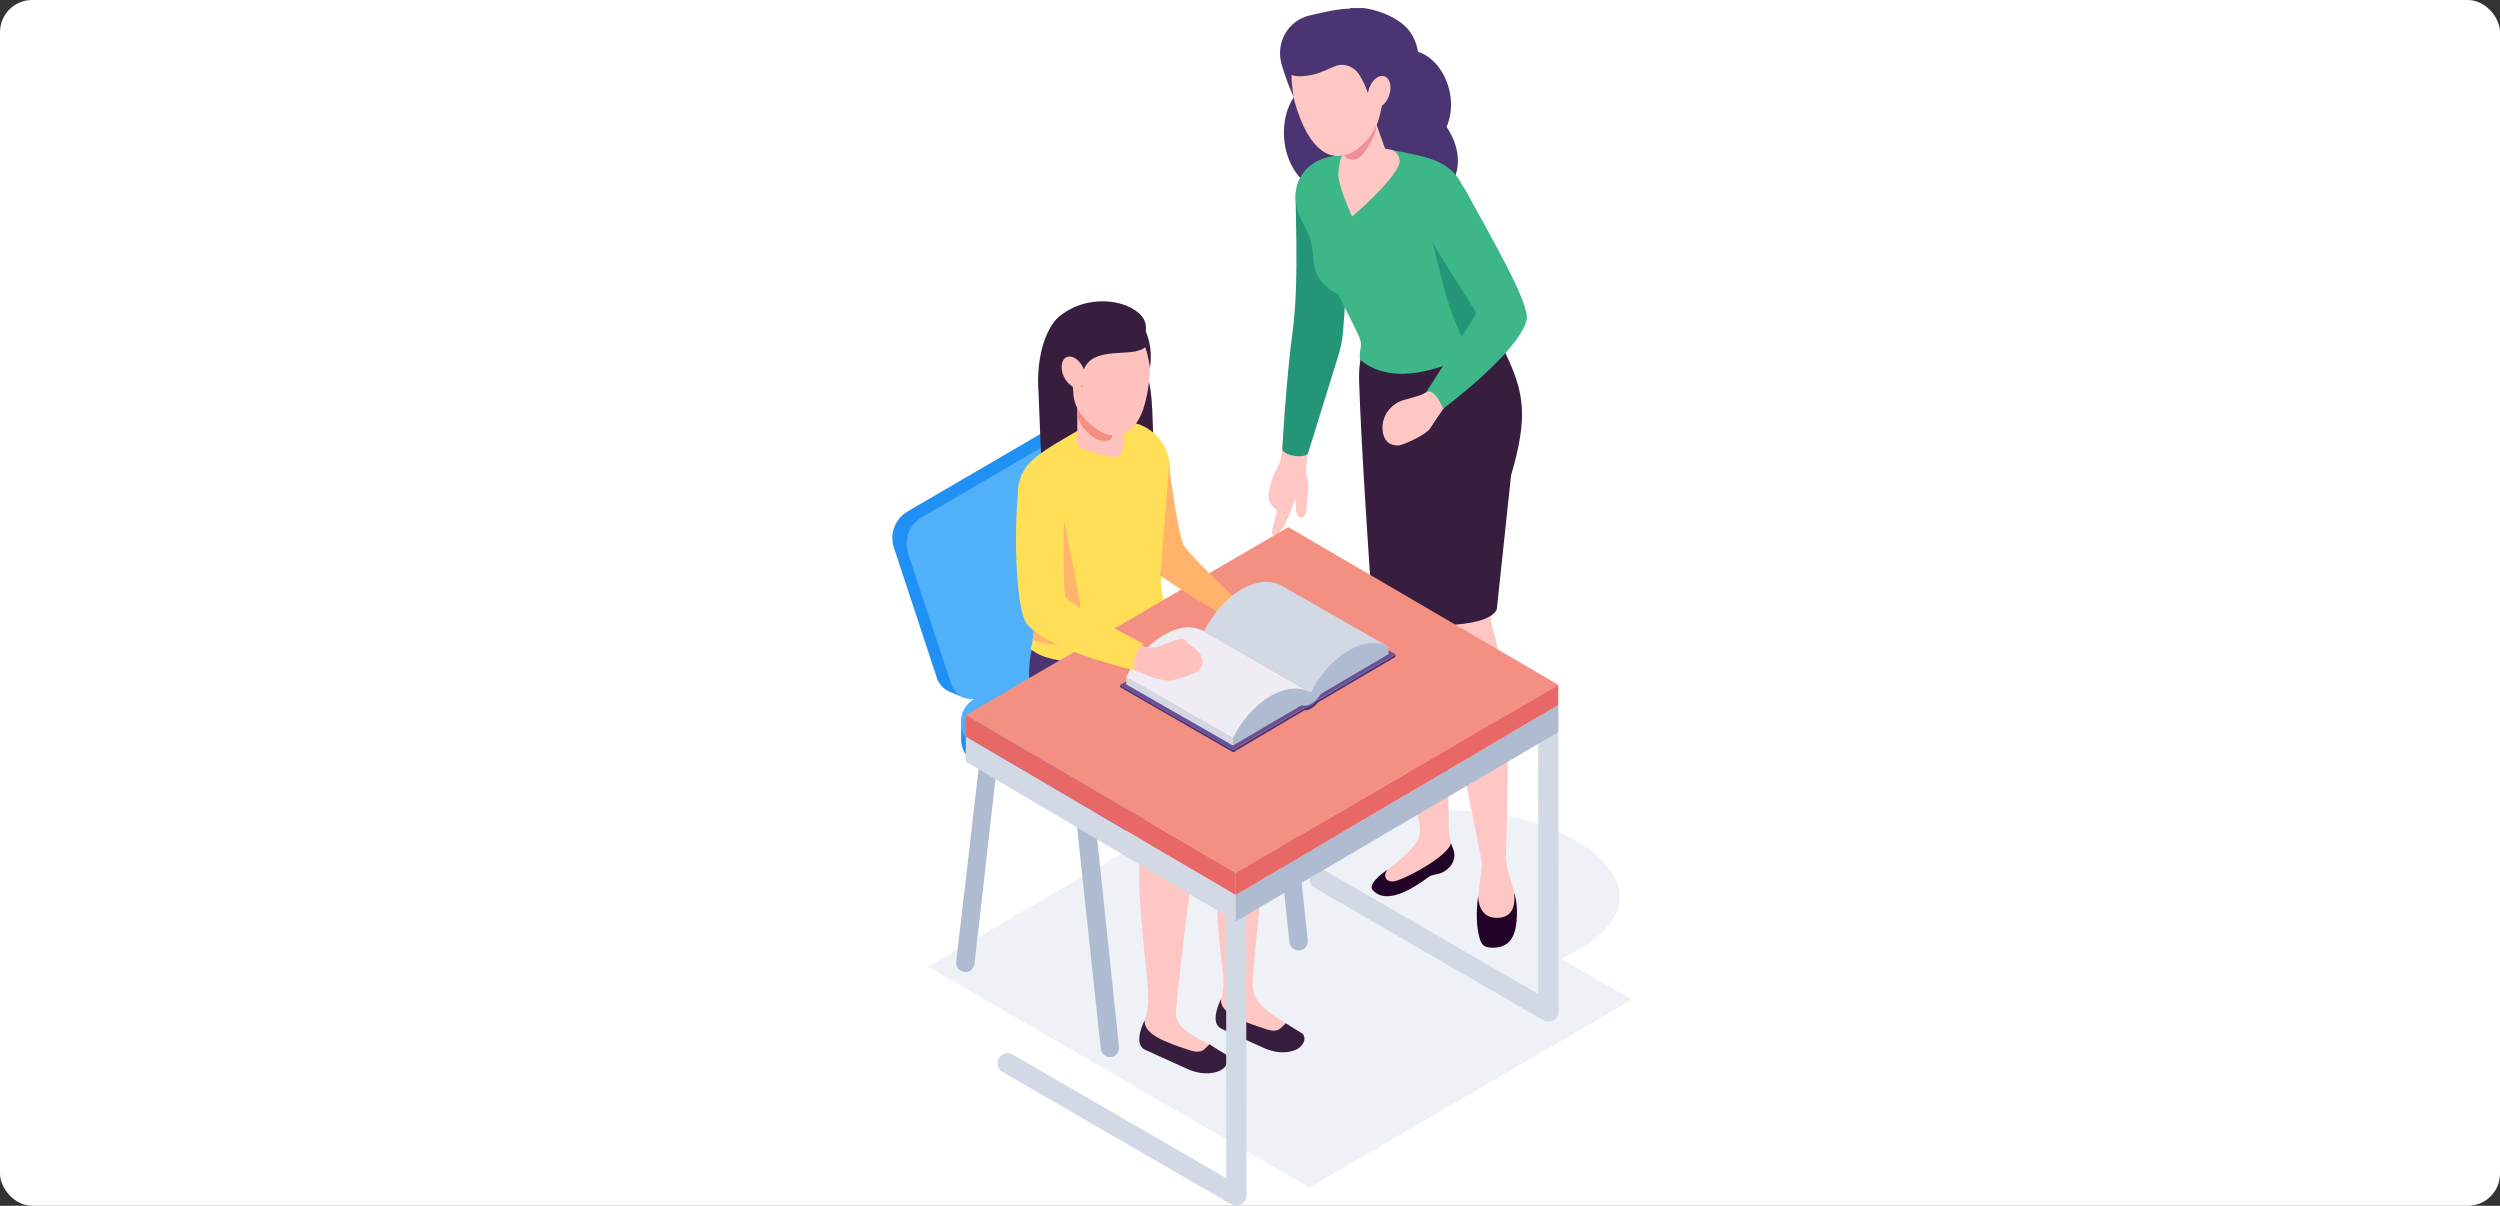 <svg width="311" height="150" viewBox="0 0 311 150" fill="none" xmlns="http://www.w3.org/2000/svg">
<rect x="0" y="0" width="311" height="150" fill="#333333" stroke="none"/>
<rect width="311" height="150" rx="4" fill="white"/>
<g clip-path="url(#clip0)">
<path d="M194.142 119.241C198.34 117.477 201.061 114.86 201.437 112.213C201.814 109.567 199.845 107.391 198.137 106.009C194.171 102.833 187.629 100.862 180.681 100.804C176.107 100.745 171.793 101.509 168.146 102.98C167.741 103.156 167.364 103.333 166.988 103.509L155.553 96.863L115.43 120.241L162.877 147.736L203 124.358L194.142 119.241Z" fill="#EEF1F5"/>
<path d="M164.18 49.432C164.209 50.167 162.211 57.018 162.501 58.959L162.674 59.665C162.761 60.018 162.79 60.4 162.761 60.753L162.501 63.488C162.53 63.811 162.298 64.487 161.806 64.37C161.545 64.311 161.256 63.958 161.227 63.517C161.227 63.135 161.14 61.959 161.14 61.959C161.14 61.959 159.519 67.163 158.332 66.516C157.927 66.311 158.911 64.076 158.853 63.429C158.853 63.429 158.708 63.311 158.506 63.164C158.129 62.87 157.898 62.459 157.811 61.988C157.637 61.37 158.216 59.694 158.216 59.694C158.448 58.989 158.824 58.342 159.142 57.695C159.75 56.371 159.693 50.725 159.924 49.902C160.735 50.314 163.398 49.461 164.18 49.432Z" fill="#FEC7C4"/>
<path d="M159.519 55.812C159.519 56.724 162.616 57.165 162.761 56.253L166.495 44.226C166.785 43.256 166.987 42.285 167.074 41.256C167.566 35.787 167.653 27.994 167.624 26.73C167.624 26.494 167.653 26.259 167.682 26.024L161.227 23.789C160.995 24.377 161.719 34.522 160.792 41.315C160.04 46.696 159.519 55.812 159.519 55.812Z" fill="#249677"/>
<path d="M159.721 16.262C159.808 12.38 162.269 9.557 165.222 9.91C165.54 9.94 165.858 10.028 166.148 10.146C167.74 10.704 169.043 12.175 169.767 14.056C170.114 13.527 170.548 13.057 171.127 12.704C171.185 12.675 171.243 12.645 171.301 12.616C171.272 12.498 171.272 12.38 171.243 12.263C171.156 11.469 171.214 10.704 171.359 9.999C170.374 9.587 169.419 8.852 168.695 7.852C167.074 5.617 167.277 2.912 169.101 1.794C169.303 1.677 167.827 1.03 167.827 1.03C169.882 0.589 173.906 1.882 175.354 3.882C175.933 4.705 176.28 5.588 176.396 6.44C178.48 7.087 180.188 9.44 180.478 12.292C180.593 13.586 180.391 14.792 179.957 15.791C182.07 18.879 181.78 22.555 179.262 24.025C178.364 24.555 177.293 24.76 176.222 24.613C174.167 24.407 172.025 23.143 170.548 21.114C170.317 20.791 170.114 20.438 169.94 20.114C169.101 22.614 167.132 24.202 164.874 23.907C163.832 23.79 162.877 23.261 162.095 22.496C160.619 21.114 159.663 18.791 159.721 16.262Z" fill="#4A3572"/>
<path d="M171.417 109.126C171.041 109.537 170.317 110.243 170.78 110.743C172.025 112.066 174.196 111.713 177.757 109.067C178.191 108.743 178.828 108.861 179.523 108.479C180.131 108.155 180.623 107.655 180.826 107.008C181.028 106.42 180.884 106.038 180.884 106.038C180.884 105.832 180.739 105.538 180.594 105.156C180.565 105.068 180.536 104.979 180.507 104.862C180.218 103.921 180.218 102.597 180.218 102.597C180.218 102.597 180.16 81.278 178.249 73.074L179.928 55.43L169.651 53.695L170.983 73.368C170.983 73.368 176.57 101.715 176.657 103.244C176.773 105.009 174.167 107.008 172.575 108.214C172.025 108.626 171.562 108.949 171.417 109.126Z" fill="#FEC7C4"/>
<path d="M187.89 56.371L185.342 74.573L185.516 77.543C188.382 86.748 187.426 99.921 187.34 106.332C187.311 108.861 188.729 110.39 188.729 114.036C188.729 115.889 187.919 117.888 185.66 117.83C183.374 117.771 183.692 111.772 184.3 108.243C184.387 107.773 184.358 107.302 184.271 106.861L179.031 80.866L178.018 78.867C177.786 78.19 177.642 77.514 177.642 76.779V55.812L187.89 56.371Z" fill="#FEC7C4"/>
<path d="M183.894 111.36C183.894 111.36 183.72 114.183 186.21 114.183C188.091 114.183 188.555 112.772 188.352 111.066C188.989 112.831 188.613 115.301 188.439 115.86C188.034 117.212 187.165 117.947 185.515 117.889C184.791 117.859 184.328 117.683 184.068 116.742C183.662 115.36 183.604 113.389 183.894 111.36Z" fill="#220428"/>
<path d="M170.781 110.743C172.026 112.066 174.197 111.713 177.757 109.066C178.192 108.743 178.829 108.861 179.523 108.478C180.131 108.155 180.623 107.655 180.826 107.008C181.029 106.42 180.884 106.038 180.884 106.038C180.884 105.832 180.739 105.538 180.594 105.155C180.566 105.067 180.537 104.979 180.508 104.861C180.218 106.537 174.341 109.625 173.299 109.654C172.286 109.684 172.055 108.861 172.605 108.184C172.026 108.625 171.562 108.949 171.418 109.125C171.041 109.507 170.318 110.243 170.781 110.743Z" fill="#220428"/>
<path d="M169.072 47.374C169.304 55.461 170.606 74.074 170.606 74.074C171.33 77.868 180.796 78.485 184.647 77.015C184.791 76.956 184.907 76.897 185.023 76.839C185.66 76.544 186.094 76.162 186.21 75.721L187.976 59.136C190.147 51.726 189.568 48.844 187.368 44.11C187.368 44.11 187.223 43.845 187.02 43.463L186.21 43.316C186.152 43.286 170.751 40.316 170.751 40.316C169.564 42.492 168.985 44.904 169.072 47.374Z" fill="#371D3E"/>
<path d="M168.87 41.434C169.015 41.757 169.159 42.08 169.246 42.404C169.507 43.227 168.754 44.462 169.449 44.962C173.502 48.02 179.35 45.874 182.852 44.08C184.647 43.139 185.834 42.316 185.834 42.316C184.734 41.345 183.895 40.11 183.373 38.758C183.171 38.169 182.997 37.581 182.91 36.993C182.881 36.758 182.852 36.523 182.823 36.317C182.794 36.023 182.794 35.729 182.794 35.435L182.881 32.288L182.389 24.143C181.144 20.673 178.915 19.82 175.412 19.114C175.065 19.026 174.689 18.967 174.283 18.879L168.899 17.879C168.638 17.85 167.307 19.379 167.046 19.379C166.438 19.35 165.859 19.408 165.309 19.526C162.385 20.173 160.214 22.849 161.575 26.701L162.501 28.554C163.022 29.583 163.341 30.7 163.341 31.877C163.341 32.465 163.428 33.053 163.63 33.611C164.122 35.023 165.193 36.052 166.467 36.581L168.233 40.14L168.87 41.434Z" fill="#3EB788"/>
<path d="M180.362 38.257C181.086 40.433 182.07 42.315 182.823 44.079C184.618 43.138 185.804 42.315 185.804 42.315C184.704 41.344 184.299 39.815 183.778 38.463C183.575 37.874 182.996 37.581 182.881 36.963L177.496 27.994C178.654 31.229 179.146 34.581 180.362 38.257Z" fill="#249677"/>
<path d="M166.495 21.496C166.351 22.937 168.203 26.936 168.203 26.936C168.203 26.936 172.922 22.966 173.993 20.584C174.369 19.761 173.848 18.761 172.951 18.614L169.072 17.908C168.724 17.996 168.261 18.085 167.943 18.173C166.727 19.026 166.611 20.29 166.495 21.496Z" fill="#FEC7C4"/>
<path d="M164.816 12.97L167.682 21.056C167.827 21.439 168.29 21.674 168.985 21.674C170.201 21.674 171.706 21.027 172.343 20.174C172.604 19.851 172.662 19.527 172.575 19.262L169.709 11.176L164.816 12.97Z" fill="#FEC7C4"/>
<path d="M164.932 13.323L166.929 18.91C167.277 19.881 168.521 20.204 169.245 19.469C170.056 18.645 170.635 17.646 171.011 16.616C171.214 16.058 171.214 15.411 171.011 14.852L169.824 11.529L164.932 13.323Z" fill="#EF8F9B"/>
<path d="M162.674 16.674C164.903 20.438 167.711 19.85 169.767 17.733C172.083 15.351 172.604 11.41 171.909 8.911C170.867 5.117 167.711 3.529 164.614 4.412C157.55 6.441 161.893 15.38 162.674 16.674Z" fill="#FEC7C4"/>
<path d="M170.172 1.471C168.03 0.589 165.222 1.413 162.964 1.913C160.185 2.53 158.622 5.382 159.461 8.117C159.924 9.588 160.445 11.087 160.938 12.058C160.938 12.058 160.648 10.617 160.677 9.323C160.677 9.323 161.256 9.676 163.051 9.352C164.238 9.117 165.193 8.588 166.09 8.235C167.191 7.794 168.435 8.264 169.072 9.264C169.535 9.999 170.028 10.999 170.259 11.911C170.259 11.911 170.375 11.234 170.607 10.558C170.838 9.94 171.88 9.264 172.112 9.588C172.72 10.44 171.446 15.145 171.446 15.145C175.904 11.058 173.588 2.912 170.172 1.471Z" fill="#4A3572"/>
<path d="M170.317 10.999C169.941 12.087 170.201 13.146 170.896 13.381C171.591 13.616 172.43 12.94 172.807 11.881C173.183 10.793 172.922 9.735 172.228 9.499C171.533 9.264 170.693 9.911 170.317 10.999Z" fill="#FEC7C4"/>
<path d="M180.709 49.256C180.681 49.315 180.623 49.344 180.594 49.403C180.304 49.756 178.857 51.814 177.901 53.314C177.409 54.079 174.543 55.372 174.051 55.402C172.691 55.49 172.17 54.667 172.025 53.755C171.735 51.991 172.864 50.315 174.543 49.785C175.933 49.344 177.438 49.197 177.93 48.197C178.075 47.874 178.423 47.933 178.538 47.639L180.709 49.256Z" fill="#FEC7C4"/>
<path d="M177.381 48.843C178.133 48.196 179.147 49.813 179.523 50.843C179.523 50.843 188.874 43.903 189.916 39.815C190.437 37.786 184.792 28.317 182.36 23.73C181.578 22.23 179.668 21.701 178.249 22.613C176.976 23.436 175.818 25.759 176.483 27.141C177.989 30.2 182.939 37.61 183.547 38.786C183.634 38.933 183.576 39.109 183.489 39.257C183.113 39.933 177.381 48.843 177.381 48.843Z" fill="#3EB788"/>
<path d="M135.404 98.716L123.796 91.835C123.477 91.629 123.072 91.629 122.725 91.776C122.377 91.952 122.146 92.276 122.088 92.658L118.961 119.564C118.903 119.888 118.99 120.182 119.164 120.447C119.338 120.682 119.627 120.858 119.917 120.917C120.235 120.976 120.524 120.888 120.756 120.711C121.017 120.535 121.161 120.241 121.219 119.947L124.085 94.746L133.725 100.45L136.939 130.503C137.025 131.091 137.518 131.503 138.068 131.503C138.125 131.503 138.154 131.503 138.212 131.503C138.849 131.415 139.283 130.827 139.197 130.18L135.983 99.568C135.925 99.215 135.723 98.892 135.404 98.716Z" fill="#AFBBD1"/>
<path d="M159.432 86.307C159.374 85.954 159.171 85.63 158.882 85.454L147.273 78.573C146.955 78.367 146.55 78.367 146.202 78.514C145.855 78.69 145.623 79.014 145.565 79.396L142.439 106.303C142.381 106.626 142.468 106.92 142.641 107.185C142.815 107.42 143.105 107.596 143.394 107.655C143.713 107.714 144.002 107.626 144.234 107.449C144.494 107.273 144.639 106.979 144.697 106.685L147.563 81.484L157.203 87.189L160.416 117.242C160.503 117.83 160.995 118.241 161.545 118.241C161.603 118.241 161.632 118.241 161.69 118.241C162.327 118.153 162.761 117.565 162.674 116.918L159.432 86.307Z" fill="#AFBBD1"/>
<path d="M140.007 71.221L134.536 55.077C134.449 54.783 134.333 54.548 134.188 54.313L134.622 53.931L132.915 53.254C132.046 52.931 131.178 52.96 130.425 53.401L112.882 63.634C111.405 64.517 110.682 66.281 111.145 67.957L116.5 84.189C116.732 85.042 117.34 85.659 118.035 86.012C118.122 86.071 118.151 86.071 118.179 86.071L120.032 86.836L120.148 86.101C120.293 86.042 120.466 85.983 120.611 85.895L138.27 75.603C139.775 74.721 140.499 72.897 140.007 71.221Z" fill="#2190F4"/>
<path d="M140.037 76.307L122.378 86.599C120.786 87.54 118.759 86.688 118.267 84.894L112.911 68.691C112.448 67.015 113.172 65.221 114.648 64.368L132.191 54.135C133.784 53.194 135.781 54.018 136.302 55.811L141.774 71.955C142.266 73.602 141.542 75.425 140.037 76.307Z" fill="#50B1F9"/>
<path d="M161.632 88.687V86.775L160.764 86.717C160.561 86.481 160.301 86.276 160.011 86.099L146.492 78.159C144.465 76.983 141.976 76.983 139.949 78.159L121.19 89.099C120.727 89.363 120.38 89.716 120.119 90.128L119.569 90.01V91.98C119.569 93.098 120.119 94.215 121.219 94.862L134.739 102.802C136.765 103.978 139.255 103.978 141.281 102.802L160.04 91.863C161.198 91.186 161.719 89.922 161.632 88.687Z" fill="#2190F4"/>
<path d="M160.011 83.953L146.492 76.013C144.465 74.837 141.976 74.837 139.949 76.013L121.19 86.952C118.99 88.216 118.99 91.422 121.19 92.716L134.709 100.655C136.736 101.831 139.225 101.831 141.252 100.655L160.011 89.716C162.182 88.452 162.182 85.246 160.011 83.953Z" fill="#50B1F9"/>
<path d="M143.307 50.491C143.104 45.374 140.875 41.287 138.328 41.404C137.864 41.434 137.401 41.581 136.996 41.875C136.07 39.905 134.767 38.67 133.377 38.729C130.83 38.846 128.948 43.081 129.151 48.197C129.151 48.315 129.18 48.403 129.18 48.521L129.643 60.107C129.73 62.165 131.93 63.43 133.696 62.4L141.107 58.166C142.612 57.313 143.509 55.666 143.452 53.902L143.336 50.814C143.307 50.697 143.307 50.609 143.307 50.491Z" fill="#371D3E"/>
<path d="M161.748 128.593C161.719 128.563 161.69 128.534 161.604 128.475C161.575 128.446 161.546 128.416 161.517 128.387C161.488 128.357 161.459 128.357 161.43 128.328C161.401 128.299 161.343 128.269 161.285 128.24C161.256 128.21 161.198 128.181 161.169 128.152C161.14 128.122 161.082 128.093 161.054 128.063C161.025 128.034 160.967 128.004 160.938 127.975C160.677 127.769 160.359 127.563 160.011 127.328C159.606 127.034 157.782 126.093 156.653 124.77C156.045 124.064 155.785 123.094 155.843 122.153C156.103 118.006 157.261 106.597 157.956 101.127C158.245 98.775 158.303 96.422 158.188 94.07C158.043 90.835 148.895 82.602 145.363 79.72L145.161 79.543V79.367C144.929 78.897 143.771 77.309 142.352 77.309C140.818 77.338 138.821 77.426 136.331 77.573L137.055 81.573V81.661L137.952 86.719L145.334 92.07L147.94 93.835L152.05 96.628V96.952V97.04C150.371 103.421 151.5 116.271 152.137 121.065C152.282 122.182 152.224 123.3 151.877 124.358C151.616 125.182 151.385 126.034 151.414 126.711C151.385 126.858 151.414 127.005 151.414 127.152C151.471 127.534 151.703 127.857 152.05 128.004L157.261 130.386C157.869 130.651 158.506 130.857 159.143 130.886C159.346 130.886 159.548 130.886 159.722 130.886C159.809 130.886 159.867 130.886 159.953 130.857C160.011 130.857 160.04 130.857 160.098 130.827C160.243 130.798 160.388 130.769 160.503 130.739C160.532 130.739 160.59 130.71 160.619 130.71C160.764 130.68 160.909 130.622 161.054 130.563C161.835 130.151 162.356 129.328 161.748 128.593Z" fill="#FEC7C4"/>
<path d="M152.08 128.033L157.262 130.386C157.87 130.651 159.52 131.268 161.141 130.621C161.893 130.327 162.675 129.357 162.038 128.592C162.038 128.592 160.301 127.533 159.954 127.298C159.925 127.328 159.664 127.592 159.375 127.857C158.941 128.298 158.304 128.269 157.696 128.092C154.222 126.975 151.819 126.034 151.877 124.299C150.459 127.416 151.732 127.857 152.08 128.033Z" fill="#371D3E"/>
<path d="M152.224 131.211C152.195 131.181 152.166 131.152 152.079 131.093C152.05 131.064 152.021 131.034 151.992 131.005C151.964 130.976 151.935 130.976 151.906 130.946C151.877 130.917 151.819 130.887 151.761 130.858C151.732 130.829 151.674 130.799 151.645 130.77C151.616 130.74 151.558 130.711 151.529 130.682C151.5 130.652 151.442 130.623 151.413 130.593C151.153 130.388 150.835 130.182 150.487 129.946C149.937 129.535 146.174 128.27 146.29 126.006C146.521 121.595 149.416 99.982 149.416 99.982C149.532 99.217 149.619 98.482 149.677 97.776C149.763 96.924 149.127 95.424 147.94 93.748C147.534 93.189 147.071 92.601 146.55 91.983C145.942 91.278 145.363 90.601 144.871 89.925C142.179 86.396 139.602 83.073 139.863 81.044C139.863 81.015 139.863 80.986 139.863 80.956C139.66 81.044 139.4 81.132 139.197 81.221C138.792 81.368 138.473 81.485 138.242 81.574C137.981 81.662 137.807 81.691 137.634 81.691L137.373 81.662L137.228 81.574C137.171 81.544 137.084 81.485 137.026 81.485C136.939 81.456 136.852 81.427 136.736 81.427C136.534 81.427 136.273 81.485 136.013 81.544C135.694 81.632 135.318 81.721 134.884 81.75C134.015 81.75 133.031 81.397 131.96 80.986C131.004 80.633 129.991 80.25 129.094 80.162V80.28C127.733 85.132 129.267 89.601 133.407 92.895L142.845 100.041V100.629C140.529 106.186 142.41 117.596 142.816 123.124C142.902 124.389 142.816 125.683 142.41 126.888C142.15 127.712 141.918 128.594 141.947 129.241C141.918 129.388 141.947 129.535 141.947 129.682C142.005 130.064 142.237 130.388 142.584 130.535L147.795 132.916C148.403 133.181 149.04 133.387 149.677 133.416C149.879 133.416 150.082 133.416 150.256 133.416C150.342 133.416 150.4 133.416 150.487 133.387C150.545 133.387 150.574 133.387 150.632 133.358C150.777 133.328 150.921 133.299 151.037 133.269C151.066 133.269 151.124 133.24 151.153 133.24C151.298 133.21 151.442 133.152 151.587 133.093C152.34 132.769 152.861 131.946 152.224 131.211Z" fill="#FEC7C4"/>
<path d="M142.584 130.653L147.766 133.005C148.373 133.27 150.024 133.887 151.645 133.24C152.397 132.946 153.179 131.976 152.542 131.211C152.542 131.211 150.805 130.153 150.458 129.917C150.429 129.947 150.168 130.211 149.879 130.476C149.445 130.917 148.808 130.888 148.2 130.711C144.726 129.594 142.323 128.653 142.381 126.918C140.963 130.035 142.236 130.505 142.584 130.653Z" fill="#371D3E"/>
<path d="M146.375 78.897C146.375 78.662 143.538 76.633 143.538 76.633C141.628 76.662 139.167 76.809 136.793 76.927L137.546 81.073C136.678 80.514 135.867 81.161 134.941 81.161C133.291 81.191 130.685 79.456 128.601 79.573L128.514 80.162C127.066 85.366 128.861 90.101 133.059 93.424L141.107 98.775C144.089 99.334 157.752 93.306 157.376 91.483C156.334 86.337 146.375 78.897 146.375 78.897Z" fill="#4A3572"/>
<path d="M146.376 78.896C145.391 79.719 141.599 81.719 138.415 82.131C137.141 82.278 135.954 82.366 134.825 82.366C131.785 82.366 129.412 81.807 128.225 80.749C128.312 80.396 128.398 80.043 128.456 79.69C128.601 78.808 128.688 77.896 128.659 77.014L128.601 75.514L128.746 71.104L128.833 68.604L126.604 61.605C126.604 58.312 128.456 56.959 131.206 55.254C131.409 55.136 131.641 54.989 131.872 54.871C131.93 54.842 131.988 54.783 132.046 54.754L134.304 53.431L136.215 52.284C136.446 52.196 138.009 53.048 138.212 52.989C138.733 52.754 139.312 52.607 139.862 52.548C142.439 52.284 145.565 54.783 145.565 58.371L144.523 71.192C144.06 75.103 146.376 78.896 146.376 78.896Z" fill="#FFDF57"/>
<path d="M133.985 54.197L134.014 54.109V46.934H138.849V53.815C138.849 53.815 139.138 53.903 139.283 53.962C140.238 54.373 139.659 56.373 139.283 56.667C138.675 57.138 136.648 56.49 134.883 55.932C134.159 55.726 133.754 54.932 133.985 54.197Z" fill="#FFC1BB"/>
<path d="M135.693 80.162C133.03 80.692 129.961 80.074 128.456 79.633C128.601 78.751 128.688 77.839 128.659 76.957L128.601 75.457L128.746 71.046L131.843 62.254L134.275 74.428L134.738 78.839C134.767 78.868 135.693 80.162 135.693 80.162Z" fill="#FFB36B"/>
<path d="M138.761 51.226L138.356 54.343C138.24 54.931 137.024 55.079 136.156 54.49C134.824 53.608 134.014 52.403 134.014 51.109V48.639L138.761 51.226Z" fill="#F49082"/>
<path d="M142.178 51.02C140.759 54.813 138.241 54.755 136.128 53.167C134.709 52.079 133.551 50.638 133.522 48.815C133.493 47.638 132.856 46.433 132.972 45.492C133.319 41.875 135.867 39.905 138.704 40.199C145.131 40.846 142.641 49.697 142.178 51.02Z" fill="#FFC1BB"/>
<path d="M131.756 39.405C134.969 36.641 140.036 37.082 142.004 39.287C142.467 39.816 142.641 40.522 142.525 41.228C142.525 41.228 143.48 43.081 143.046 45.786C143.046 45.786 142.901 44.374 142.467 43.198C142.149 43.463 141.715 43.61 141.165 43.727C138.675 44.169 134.188 43.228 134.622 48.109C134.622 48.109 134.13 47.903 133.725 47.344C133.348 46.845 132.19 46.55 132.075 46.903C131.785 47.844 133.956 51.902 133.956 51.902C128.659 49.52 129.035 41.728 131.756 39.405Z" fill="#371D3E"/>
<path d="M134.738 45.727C135.201 46.757 135.056 47.845 134.39 48.139C133.725 48.462 132.827 47.874 132.335 46.845C131.872 45.816 132.017 44.728 132.683 44.434C133.348 44.139 134.246 44.698 134.738 45.727Z" fill="#FFC1BB"/>
<path d="M155.031 109.273C155.06 108.597 154.568 108.009 153.902 107.95C153.208 107.891 152.6 108.391 152.542 109.097C152.542 109.185 152.513 110.097 152.542 146.56L125.967 131.181C125.127 130.681 124.085 131.298 124.085 132.269C124.085 132.71 124.317 133.151 124.722 133.357L152.658 149.53C152.745 149.589 152.831 149.618 152.947 149.648C153.005 149.706 153.092 149.795 153.179 149.824C154.018 150.324 155.06 149.706 155.06 148.736V148.001C155.031 134.768 155.031 110.126 155.031 109.273Z" fill="#D2D9E5"/>
<path d="M193.852 88.336C193.881 87.659 193.389 87.071 192.723 87.013C192.028 86.954 191.42 87.454 191.362 88.159C191.362 88.248 191.333 87.189 191.362 123.652L164.787 108.273C163.947 107.773 162.905 108.391 162.905 109.361C162.905 109.802 163.137 110.243 163.542 110.449L191.478 126.622C191.565 126.681 191.652 126.711 191.767 126.74C191.825 126.799 191.912 126.887 191.999 126.916C192.839 127.416 193.881 126.799 193.881 125.828V125.093C193.852 111.89 193.852 89.189 193.852 88.336Z" fill="#D2D9E5"/>
<path d="M120.147 91.629V94.746L153.728 114.624V111.331L120.147 91.629Z" fill="#D2D9E5"/>
<path d="M153.729 111.332V114.625L193.852 91.071V87.689L153.729 111.332Z" fill="#AFBBD1"/>
<path d="M120.147 88.953V91.629L153.728 111.331V108.567L120.147 88.953Z" fill="#E76866"/>
<path d="M193.852 85.19L160.271 65.576L120.147 88.954L153.728 108.568L193.852 85.19Z" fill="#F49082"/>
<path d="M153.729 108.569V111.333L193.852 87.691V85.191L153.729 108.569Z" fill="#E76866"/>
<path d="M154.018 74.75C152.368 75.221 152.484 76.779 152.484 76.779C150.544 75.515 146.868 73.427 144.32 71.574C144.32 71.398 144.349 71.192 144.378 71.016L145.42 58.194C145.42 58.106 145.42 57.989 145.42 57.9C145.71 60.018 146.578 66.428 147.244 67.781C147.91 69.075 154.018 74.75 154.018 74.75Z" fill="#FFB36B"/>
<path d="M149.792 78.545C147.099 76.986 142.931 79.221 140.441 83.573C140.325 83.779 140.21 83.985 140.094 84.22L153.381 91.836L163.05 86.161L149.792 78.545Z" fill="#EFECF3"/>
<path d="M172.748 80.485L159.461 72.869C156.768 71.31 152.6 73.545 150.11 77.897C149.994 78.103 149.878 78.309 149.763 78.544L163.05 86.16L172.748 80.485Z" fill="#D2D9E5"/>
<path d="M163.398 85.544C163.282 85.75 163.079 86.161 163.05 86.161C160.358 84.573 156.19 86.838 153.7 91.19C153.584 91.396 153.468 91.602 153.353 91.837V92.748L163.022 87.691L172.69 82.074V80.457C170.056 78.927 165.859 81.221 163.398 85.544Z" fill="#AFBBD1"/>
<path d="M140.123 84.219V85.777L153.382 93.393V91.835L140.123 84.219Z" fill="#D2D9E5"/>
<path d="M139.342 85.219V85.483L153.382 93.57L153.469 93.335L139.342 85.219Z" fill="#4A3572"/>
<path d="M173.588 81.426L153.382 93.306V93.6L162.269 88.366C162.819 88.395 163.456 88.013 163.977 87.366L173.588 81.72V81.426Z" fill="#4A3572"/>
<path d="M172.749 80.926V81.367L153.382 92.747L140.094 85.131V84.778L139.312 85.219L153.353 93.276L162.211 88.071C162.79 88.101 163.456 87.719 164.006 87.013L173.588 81.396L172.749 80.926Z" fill="#6B5096"/>
<path d="M161.806 87.659C162.53 88.071 163.659 87.483 164.325 86.307C164.353 86.248 164.382 86.189 164.411 86.13V85.719L161.748 87.277L161.806 87.659Z" fill="#AFBBD1"/>
<path d="M149.01 83.483C148.692 83.777 146.202 84.689 145.449 84.659C143.915 84.63 142.525 83.924 142.149 83.777C141.107 83.365 139.37 82.748 137.488 82.013L138.675 78.543C139.833 79.278 141.049 79.954 142.265 80.366C142.554 80.484 142.757 80.543 142.931 80.572C144.494 80.807 147.36 78.484 147.707 80.043C147.736 80.013 150.863 81.719 149.01 83.483Z" fill="#FFC1BB"/>
<path d="M142.265 80.131C141.397 80.396 140.731 82.66 141.223 83.395C141.223 83.395 130.396 80.955 127.733 77.602C126.459 75.985 126.112 67.281 126.604 61.723C126.604 61.723 127.82 59.194 129.499 59.253C130.975 59.312 132.191 60.517 132.278 62.017C132.452 65.428 132.162 72.927 132.538 74.221C132.77 75.103 142.265 80.131 142.265 80.131Z" fill="#FFDF57"/>
</g>
<defs>
<clipPath id="clip0">
<rect width="92" height="149" fill="white" transform="translate(111 1)"/>
</clipPath>
</defs>
</svg>

